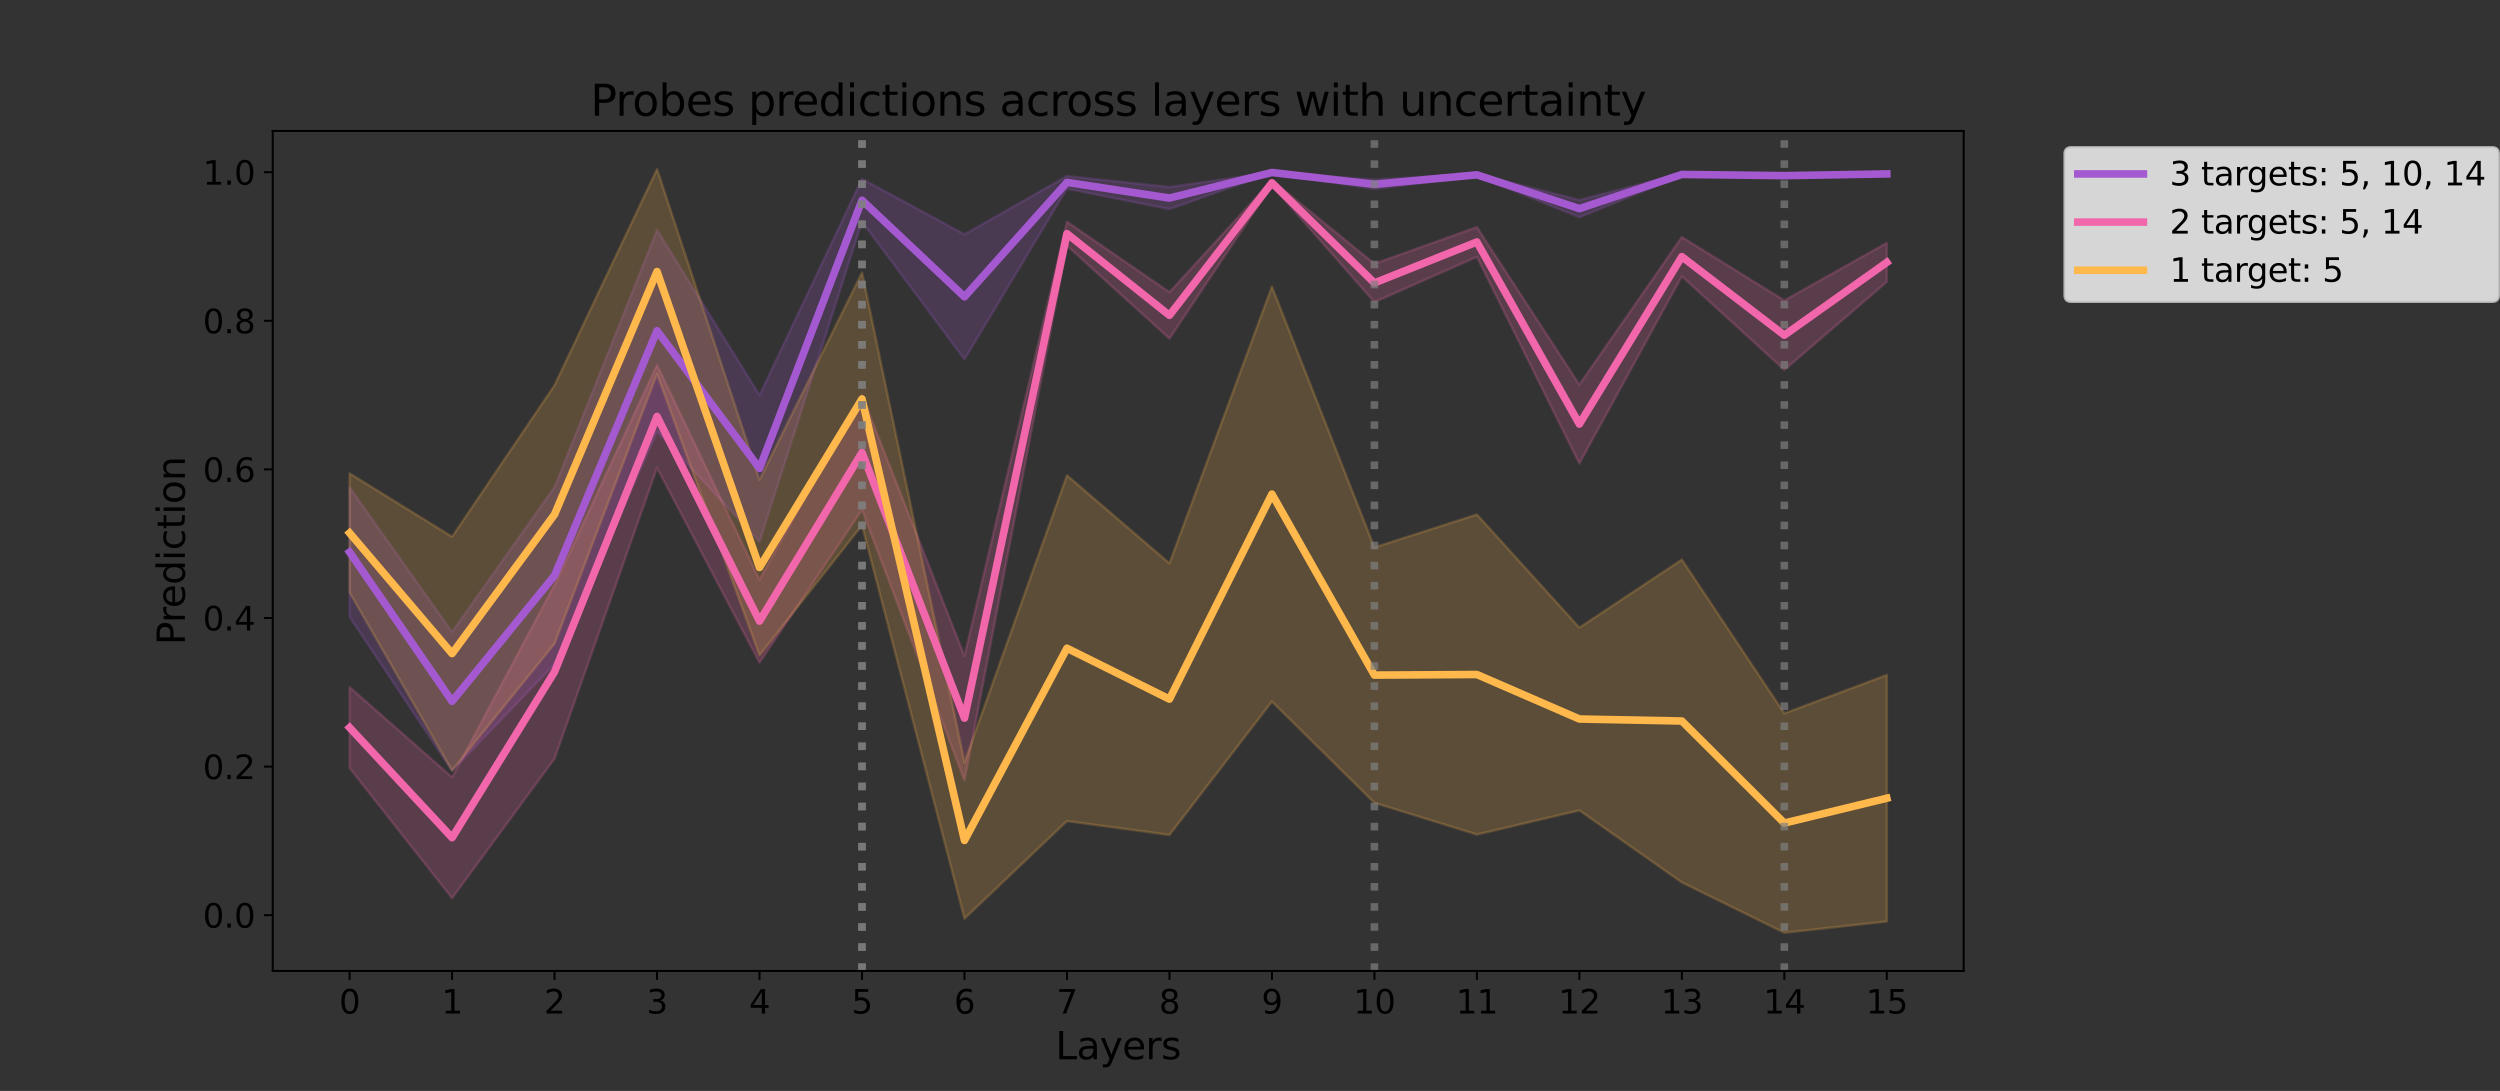 <?xml version="1.0" encoding="UTF-8" standalone="no"?>
<svg
   width="989.977pt"
   height="432pt"
   viewBox="0 0 989.977 432"
   version="1.1"
   id="svg187"
   xmlns:xlink="http://www.w3.org/1999/xlink"
   xmlns="http://www.w3.org/2000/svg"
   xmlns:svg="http://www.w3.org/2000/svg"
   xmlns:rdf="http://www.w3.org/1999/02/22-rdf-syntax-ns#"
   xmlns:cc="http://creativecommons.org/ns#"
   xmlns:dc="http://purl.org/dc/elements/1.1/">
  <rect x="0" y="0" width="989.977" height="432" fill="#333333" stroke="none"/>
  <defs
     id="defs1">
    <style
       type="text/css"
       id="style1">*{stroke-linejoin: round; stroke-linecap: butt}</style>
  </defs>
  <g
     id="figure_1">
    <g
       id="patch_1">
      <path
         d="M 0,432 H 864 V 0 H 0 Z"
         style="opacity:0;fill:none"
         id="path1" />
    </g>
    <g
       id="axes_1">
      <g
         id="patch_2">
        <path
           d="M 108,384.48 H 777.6 V 51.84 H 108 Z"
           style="fill:none"
           id="path2" />
      </g>
      <g
         id="FillBetweenPolyCollection_1">
        <defs
           id="defs2">
          <path
             id="m3de5e95d82"
             d="m 138.436,-238.985 v 51.293 l 40.582,60.924 40.582,-42.275 40.582,-92.104 40.582,43.674 40.582,-126.737 40.582,54.509 40.582,-67.542 40.582,8.05 40.582,-14.406 40.582,6.449 40.582,-5.197 40.582,16.381 40.582,-16.51 40.582,0.821 40.582,-0.949 v -1.048 0 l -40.582,0.413 -40.582,-0.129 -40.582,10.577 -40.582,-10.401 -40.582,2.317 -40.582,-2.91 -40.582,5.85 -40.582,-4.361 -40.582,23.097 -40.582,-21.992 -40.582,85.652 -40.582,-65.382 -40.582,101.771 -40.582,57.363 z"
             style="stroke:#a459d1;stroke-opacity:0.2" />
        </defs>
        <g
           clip-path="url(#pf3ed21a66c)"
           id="g2">
          <use
             xlink:href="#m3de5e95d82"
             x="0"
             y="432"
             style="fill:#a459d1;fill-opacity:0.2;stroke:#a459d1;stroke-opacity:0.2"
             id="use2" />
        </g>
      </g>
      <g
         id="FillBetweenPolyCollection_2">
        <defs
           id="defs3">
          <path
             id="m395c057802"
             d="m 138.436,-159.904 v 32.038 l 40.582,51.517 40.582,-55.238 40.582,-115.143 40.582,77.133 40.582,-60.553 40.582,107.16 40.582,-211.761 40.582,36.818 40.582,-60.648 40.582,46.215 40.582,-17.927 40.582,81.828 40.582,-74.135 40.582,37.08 40.582,-34.864 v -15.437 0 l -40.582,22.81 -40.582,-25.106 -40.582,58.439 -40.582,-62.389 -40.582,14.518 -40.582,-33.085 -40.582,44.33 -40.582,-27.877 -40.582,171.947 -40.582,-103.226 -40.582,72.988 -40.582,-84.968 -40.582,87.079 -40.582,76.149 z"
             style="stroke:#f266ab;stroke-opacity:0.2" />
        </defs>
        <g
           clip-path="url(#pf3ed21a66c)"
           id="g3">
          <use
             xlink:href="#m395c057802"
             x="0"
             y="432"
             style="fill:#f266ab;fill-opacity:0.2;stroke:#f266ab;stroke-opacity:0.2"
             id="use3" />
        </g>
      </g>
      <g
         id="FillBetweenPolyCollection_3">
        <defs
           id="defs4">
          <path
             id="m11551aae96"
             d="m 138.436,-244.527 v 47.175 l 40.582,70.462 40.582,-50.226 40.582,-106.796 40.582,111.406 40.582,-51.498 40.582,155.754 40.582,-38.607 40.582,5.489 40.582,-52.826 40.582,40.099 40.582,12.567 40.582,-9.565 L 666,-82.57 706.582,-62.64 l 40.582,-4.482 v -97.582 0 L 706.582,-149.504 666,-210.399 l -40.582,26.941 -40.582,-44.818 -40.582,13.049 -40.582,-103.26 -40.582,109.554 -40.582,-34.822 -40.582,113.606 -40.582,-193.907 -40.582,82.011 -40.582,-122.996 -40.582,85.578 -40.582,60.003 z"
             style="stroke:#ffb84c;stroke-opacity:0.2" />
        </defs>
        <g
           clip-path="url(#pf3ed21a66c)"
           id="g4">
          <use
             xlink:href="#m11551aae96"
             x="0"
             y="432"
             style="fill:#ffb84c;fill-opacity:0.2;stroke:#ffb84c;stroke-opacity:0.2"
             id="use4" />
        </g>
      </g>
      <g
         id="matplotlib.axis_1">
        <g
           id="xtick_1">
          <g
             id="line2d_1">
            <defs
               id="defs5">
              <path
                 id="m2b6eefa855"
                 d="M 0,0 V 3.5"
                 style="stroke:#000000;stroke-width:0.8" />
            </defs>
            <g
               id="g5">
              <use
                 xlink:href="#m2b6eefa855"
                 x="138.436"
                 y="384.48"
                 style="stroke:#000000;stroke-width:0.8"
                 id="use5" />
            </g>
          </g>
          <g
             id="text_1">
            <!-- 0 -->
            <g
               transform="matrix(0.13,0,0,-0.13,134.301,401.358)"
               id="g6">
              <defs
                 id="defs6">
                <path
                   id="DejaVuSans-30"
                   d="m 2034,4250 q -487,0 -733,-480 -245,-479 -245,-1442 0,-959 245,-1439 246,-480 733,-480 491,0 736,480 246,480 246,1439 0,963 -246,1442 -245,480 -736,480 z m 0,500 q 785,0 1199,-621 414,-620 414,-1801 0,-1178 -414,-1799 -414,-620 -1199,-620 -784,0 -1198,620 -414,621 -414,1799 0,1181 414,1801 414,621 1198,621 z"
                   transform="scale(0.016)" />
              </defs>
              <use
                 xlink:href="#DejaVuSans-30"
                 id="use6" />
            </g>
          </g>
        </g>
        <g
           id="xtick_2">
          <g
             id="line2d_2">
            <g
               id="g7">
              <use
                 xlink:href="#m2b6eefa855"
                 x="179.018"
                 y="384.48"
                 style="stroke:#000000;stroke-width:0.8"
                 id="use7" />
            </g>
          </g>
          <g
             id="text_2">
            <!-- 1 -->
            <g
               transform="matrix(0.13,0,0,-0.13,174.883,401.358)"
               id="g8">
              <defs
                 id="defs7">
                <path
                   id="DejaVuSans-31"
                   d="M 794,531 H 1825 V 4091 L 703,3866 v 575 l 1116,225 h 631 V 531 H 3481 V 0 H 794 Z"
                   transform="scale(0.016)" />
              </defs>
              <use
                 xlink:href="#DejaVuSans-31"
                 id="use8" />
            </g>
          </g>
        </g>
        <g
           id="xtick_3">
          <g
             id="line2d_3">
            <g
               id="g9">
              <use
                 xlink:href="#m2b6eefa855"
                 x="219.6"
                 y="384.48"
                 style="stroke:#000000;stroke-width:0.8"
                 id="use9" />
            </g>
          </g>
          <g
             id="text_3">
            <!-- 2 -->
            <g
               transform="matrix(0.13,0,0,-0.13,215.464,401.358)"
               id="g10">
              <defs
                 id="defs9">
                <path
                   id="DejaVuSans-32"
                   d="M 1228,531 H 3431 V 0 H 469 v 531 q 359,372 979,998 621,627 780,809 303,340 423,576 121,236 121,464 0,372 -261,606 -261,235 -680,235 -297,0 -627,-103 -329,-103 -704,-313 v 638 q 381,153 712,231 332,78 607,78 725,0 1156,-363 431,-362 431,-968 0,-288 -108,-546 -107,-257 -392,-607 -78,-91 -497,-524 Q 1991,1309 1228,531 Z"
                   transform="scale(0.016)" />
              </defs>
              <use
                 xlink:href="#DejaVuSans-32"
                 id="use10" />
            </g>
          </g>
        </g>
        <g
           id="xtick_4">
          <g
             id="line2d_4">
            <g
               id="g11">
              <use
                 xlink:href="#m2b6eefa855"
                 x="260.182"
                 y="384.48"
                 style="stroke:#000000;stroke-width:0.8"
                 id="use11" />
            </g>
          </g>
          <g
             id="text_4">
            <!-- 3 -->
            <g
               transform="matrix(0.13,0,0,-0.13,256.046,401.358)"
               id="g12">
              <defs
                 id="defs11">
                <path
                   id="DejaVuSans-33"
                   d="m 2597,2516 q 453,-97 707,-404 255,-306 255,-756 0,-690 -475,-1069 -475,-378 -1350,-378 -293,0 -604,58 -311,58 -642,174 v 609 q 262,-153 574,-231 313,-78 654,-78 593,0 904,234 311,234 311,681 0,413 -289,645 -289,233 -804,233 h -544 v 519 h 569 q 465,0 712,186 247,186 247,536 0,359 -255,551 -254,193 -729,193 -260,0 -557,-57 -297,-56 -653,-174 v 562 q 360,100 674,150 314,50 592,50 719,0 1137,-327 419,-326 419,-882 0,-388 -222,-655 -222,-267 -631,-370 z"
                   transform="scale(0.016)" />
              </defs>
              <use
                 xlink:href="#DejaVuSans-33"
                 id="use12" />
            </g>
          </g>
        </g>
        <g
           id="xtick_5">
          <g
             id="line2d_5">
            <g
               id="g13">
              <use
                 xlink:href="#m2b6eefa855"
                 x="300.764"
                 y="384.48"
                 style="stroke:#000000;stroke-width:0.8"
                 id="use13" />
            </g>
          </g>
          <g
             id="text_5">
            <!-- 4 -->
            <g
               transform="matrix(0.13,0,0,-0.13,296.628,401.358)"
               id="g14">
              <defs
                 id="defs13">
                <path
                   id="DejaVuSans-34"
                   d="M 2419,4116 825,1625 h 1594 z m -166,550 h 794 V 1625 h 666 V 1100 H 3047 V 0 H 2419 V 1100 H 313 v 609 z"
                   transform="scale(0.016)" />
              </defs>
              <use
                 xlink:href="#DejaVuSans-34"
                 id="use14" />
            </g>
          </g>
        </g>
        <g
           id="xtick_6">
          <g
             id="line2d_6">
            <g
               id="g15">
              <use
                 xlink:href="#m2b6eefa855"
                 x="341.345"
                 y="384.48"
                 style="stroke:#000000;stroke-width:0.8"
                 id="use15" />
            </g>
          </g>
          <g
             id="text_6">
            <!-- 5 -->
            <g
               transform="matrix(0.13,0,0,-0.13,337.21,401.358)"
               id="g16">
              <defs
                 id="defs15">
                <path
                   id="DejaVuSans-35"
                   d="M 691,4666 H 3169 V 4134 H 1269 V 2991 q 137,47 274,70 138,23 276,23 781,0 1237,-428 457,-428 457,-1159 Q 3513,744 3044,326 2575,-91 1722,-91 1428,-91 1123,-41 819,9 494,109 v 635 q 281,-153 581,-228 300,-75 634,-75 541,0 856,284 316,284 316,772 0,487 -316,771 -315,285 -856,285 -253,0 -505,-56 -251,-56 -513,-175 z"
                   transform="scale(0.016)" />
              </defs>
              <use
                 xlink:href="#DejaVuSans-35"
                 id="use16" />
            </g>
          </g>
        </g>
        <g
           id="xtick_7">
          <g
             id="line2d_7">
            <g
               id="g17">
              <use
                 xlink:href="#m2b6eefa855"
                 x="381.927"
                 y="384.48"
                 style="stroke:#000000;stroke-width:0.8"
                 id="use17" />
            </g>
          </g>
          <g
             id="text_7">
            <!-- 6 -->
            <g
               transform="matrix(0.13,0,0,-0.13,377.792,401.358)"
               id="g18">
              <defs
                 id="defs17">
                <path
                   id="DejaVuSans-36"
                   d="m 2113,2584 q -425,0 -674,-291 -248,-290 -248,-796 0,-503 248,-796 249,-292 674,-292 425,0 673,292 248,293 248,796 0,506 -248,796 -248,291 -673,291 z m 1253,1979 v -575 q -238,112 -480,171 -242,60 -480,60 -625,0 -955,-422 -329,-422 -376,-1275 184,272 462,417 279,145 613,145 703,0 1111,-427 408,-426 408,-1160 0,-719 -425,-1154 -425,-434 -1131,-434 -810,0 -1238,620 -428,621 -428,1799 0,1106 525,1764 525,658 1409,658 238,0 480,-47 242,-47 505,-140 z"
                   transform="scale(0.016)" />
              </defs>
              <use
                 xlink:href="#DejaVuSans-36"
                 id="use18" />
            </g>
          </g>
        </g>
        <g
           id="xtick_8">
          <g
             id="line2d_8">
            <g
               id="g19">
              <use
                 xlink:href="#m2b6eefa855"
                 x="422.509"
                 y="384.48"
                 style="stroke:#000000;stroke-width:0.8"
                 id="use19" />
            </g>
          </g>
          <g
             id="text_8">
            <!-- 7 -->
            <g
               transform="matrix(0.13,0,0,-0.13,418.373,401.358)"
               id="g20">
              <defs
                 id="defs19">
                <path
                   id="DejaVuSans-37"
                   d="M 525,4666 H 3525 V 4397 L 1831,0 H 1172 L 2766,4134 H 525 Z"
                   transform="scale(0.016)" />
              </defs>
              <use
                 xlink:href="#DejaVuSans-37"
                 id="use20" />
            </g>
          </g>
        </g>
        <g
           id="xtick_9">
          <g
             id="line2d_9">
            <g
               id="g21">
              <use
                 xlink:href="#m2b6eefa855"
                 x="463.091"
                 y="384.48"
                 style="stroke:#000000;stroke-width:0.8"
                 id="use21" />
            </g>
          </g>
          <g
             id="text_9">
            <!-- 8 -->
            <g
               transform="matrix(0.13,0,0,-0.13,458.955,401.358)"
               id="g22">
              <defs
                 id="defs21">
                <path
                   id="DejaVuSans-38"
                   d="m 2034,2216 q -450,0 -708,-241 -257,-241 -257,-662 0,-422 257,-663 258,-241 708,-241 450,0 709,242 260,243 260,662 0,421 -258,662 -257,241 -711,241 z m -631,268 q -406,100 -633,378 -226,279 -226,679 0,559 398,884 399,325 1092,325 697,0 1094,-325 397,-325 397,-884 0,-400 -227,-679 -226,-278 -629,-378 456,-106 710,-416 255,-309 255,-755 Q 3634,634 3220,271 2806,-91 2034,-91 1263,-91 848,271 434,634 434,1313 q 0,446 256,755 257,310 713,416 z m -231,997 q 0,-362 226,-565 227,-203 636,-203 407,0 636,203 230,203 230,565 0,363 -230,566 -229,203 -636,203 -409,0 -636,-203 -226,-203 -226,-566 z"
                   transform="scale(0.016)" />
              </defs>
              <use
                 xlink:href="#DejaVuSans-38"
                 id="use22" />
            </g>
          </g>
        </g>
        <g
           id="xtick_10">
          <g
             id="line2d_10">
            <g
               id="g23">
              <use
                 xlink:href="#m2b6eefa855"
                 x="503.673"
                 y="384.48"
                 style="stroke:#000000;stroke-width:0.8"
                 id="use23" />
            </g>
          </g>
          <g
             id="text_10">
            <!-- 9 -->
            <g
               transform="matrix(0.13,0,0,-0.13,499.537,401.358)"
               id="g24">
              <defs
                 id="defs23">
                <path
                   id="DejaVuSans-39"
                   d="m 703,97 v 575 q 238,-113 481,-172 244,-59 479,-59 625,0 954,420 330,420 377,1277 -181,-269 -460,-413 -278,-144 -615,-144 -700,0 -1108,423 -408,424 -408,1159 0,718 425,1152 425,435 1131,435 810,0 1236,-621 427,-620 427,-1801 Q 3622,1225 3098,567 2575,-91 1691,-91 1453,-91 1209,-44 966,3 703,97 Z m 1256,1978 q 425,0 673,290 249,291 249,798 0,503 -249,795 -248,292 -673,292 -425,0 -673,-292 -248,-292 -248,-795 0,-507 248,-798 248,-290 673,-290 z"
                   transform="scale(0.016)" />
              </defs>
              <use
                 xlink:href="#DejaVuSans-39"
                 id="use24" />
            </g>
          </g>
        </g>
        <g
           id="xtick_11">
          <g
             id="line2d_11">
            <g
               id="g25">
              <use
                 xlink:href="#m2b6eefa855"
                 x="544.255"
                 y="384.48"
                 style="stroke:#000000;stroke-width:0.8"
                 id="use25" />
            </g>
          </g>
          <g
             id="text_11">
            <!-- 10 -->
            <g
               transform="matrix(0.13,0,0,-0.13,535.983,401.358)"
               id="g27">
              <use
                 xlink:href="#DejaVuSans-31"
                 id="use26" />
              <use
                 xlink:href="#DejaVuSans-30"
                 transform="translate(63.623)"
                 id="use27" />
            </g>
          </g>
        </g>
        <g
           id="xtick_12">
          <g
             id="line2d_12">
            <g
               id="g28">
              <use
                 xlink:href="#m2b6eefa855"
                 x="584.836"
                 y="384.48"
                 style="stroke:#000000;stroke-width:0.8"
                 id="use28" />
            </g>
          </g>
          <g
             id="text_12">
            <!-- 11 -->
            <g
               transform="matrix(0.13,0,0,-0.13,576.565,401.358)"
               id="g30">
              <use
                 xlink:href="#DejaVuSans-31"
                 id="use29" />
              <use
                 xlink:href="#DejaVuSans-31"
                 transform="translate(63.623)"
                 id="use30" />
            </g>
          </g>
        </g>
        <g
           id="xtick_13">
          <g
             id="line2d_13">
            <g
               id="g31">
              <use
                 xlink:href="#m2b6eefa855"
                 x="625.418"
                 y="384.48"
                 style="stroke:#000000;stroke-width:0.8"
                 id="use31" />
            </g>
          </g>
          <g
             id="text_13">
            <!-- 12 -->
            <g
               transform="matrix(0.13,0,0,-0.13,617.147,401.358)"
               id="g33">
              <use
                 xlink:href="#DejaVuSans-31"
                 id="use32" />
              <use
                 xlink:href="#DejaVuSans-32"
                 transform="translate(63.623)"
                 id="use33" />
            </g>
          </g>
        </g>
        <g
           id="xtick_14">
          <g
             id="line2d_14">
            <g
               id="g34">
              <use
                 xlink:href="#m2b6eefa855"
                 x="666"
                 y="384.48"
                 style="stroke:#000000;stroke-width:0.8"
                 id="use34" />
            </g>
          </g>
          <g
             id="text_14">
            <!-- 13 -->
            <g
               transform="matrix(0.13,0,0,-0.13,657.729,401.358)"
               id="g36">
              <use
                 xlink:href="#DejaVuSans-31"
                 id="use35" />
              <use
                 xlink:href="#DejaVuSans-33"
                 transform="translate(63.623)"
                 id="use36" />
            </g>
          </g>
        </g>
        <g
           id="xtick_15">
          <g
             id="line2d_15">
            <g
               id="g37">
              <use
                 xlink:href="#m2b6eefa855"
                 x="706.582"
                 y="384.48"
                 style="stroke:#000000;stroke-width:0.8"
                 id="use37" />
            </g>
          </g>
          <g
             id="text_15">
            <!-- 14 -->
            <g
               transform="matrix(0.13,0,0,-0.13,698.311,401.358)"
               id="g39">
              <use
                 xlink:href="#DejaVuSans-31"
                 id="use38" />
              <use
                 xlink:href="#DejaVuSans-34"
                 transform="translate(63.623)"
                 id="use39" />
            </g>
          </g>
        </g>
        <g
           id="xtick_16">
          <g
             id="line2d_16">
            <g
               id="g40">
              <use
                 xlink:href="#m2b6eefa855"
                 x="747.164"
                 y="384.48"
                 style="stroke:#000000;stroke-width:0.8"
                 id="use40" />
            </g>
          </g>
          <g
             id="text_16">
            <!-- 15 -->
            <g
               transform="matrix(0.13,0,0,-0.13,738.892,401.358)"
               id="g42">
              <use
                 xlink:href="#DejaVuSans-31"
                 id="use41" />
              <use
                 xlink:href="#DejaVuSans-35"
                 transform="translate(63.623)"
                 id="use42" />
            </g>
          </g>
        </g>
        <g
           id="text_17">
          <!-- Layers -->
          <g
             transform="matrix(0.15,0,0,-0.15,417.981,419.459)"
             id="g48">
            <defs
               id="defs42">
              <path
                 id="DejaVuSans-4c"
                 d="m 628,4666 h 631 V 531 H 3531 V 0 H 628 Z"
                 transform="scale(0.016)" />
              <path
                 id="DejaVuSans-61"
                 d="m 2194,1759 q -697,0 -966,-159 -269,-159 -269,-544 0,-306 202,-486 202,-179 548,-179 479,0 768,339 289,339 289,901 v 128 z m 1147,238 V 0 H 2766 V 531 Q 2569,213 2275,61 1981,-91 1556,-91 q -537,0 -855,302 -317,302 -317,808 0,590 395,890 396,300 1180,300 h 807 v 57 q 0,397 -261,614 -261,217 -733,217 -300,0 -585,-72 -284,-72 -546,-216 v 532 q 315,122 612,182 297,61 578,61 760,0 1135,-394 375,-393 375,-1193 z"
                 transform="scale(0.016)" />
              <path
                 id="DejaVuSans-79"
                 d="m 2059,-325 q -243,-625 -475,-815 -231,-191 -618,-191 H 506 v 481 h 338 q 237,0 368,113 132,112 291,531 L 1606,56 191,3500 H 800 L 1894,763 2988,3500 h 609 z"
                 transform="scale(0.016)" />
              <path
                 id="DejaVuSans-65"
                 d="M 3597,1894 V 1613 H 953 q 38,-594 358,-905 320,-311 892,-311 331,0 642,81 311,81 618,244 V 178 Q 3153,47 2828,-22 2503,-91 2169,-91 1331,-91 842,396 353,884 353,1716 q 0,859 464,1363 464,505 1252,505 706,0 1117,-455 411,-454 411,-1235 z m -575,169 q -6,471 -264,752 -258,282 -683,282 -481,0 -770,-272 -289,-272 -333,-766 z"
                 transform="scale(0.016)" />
              <path
                 id="DejaVuSans-72"
                 d="m 2631,2963 q -97,56 -211,82 -114,27 -251,27 -488,0 -749,-317 -261,-317 -261,-911 V 0 H 581 v 3500 h 578 v -544 q 182,319 472,473 291,155 707,155 59,0 131,-8 72,-7 159,-23 z"
                 transform="scale(0.016)" />
              <path
                 id="DejaVuSans-73"
                 d="m 2834,3397 v -544 q -243,125 -506,187 -262,63 -544,63 -428,0 -642,-131 -214,-131 -214,-394 0,-200 153,-314 153,-114 616,-217 l 197,-44 q 612,-131 870,-370 258,-239 258,-667 0,-488 -386,-773 Q 2250,-91 1575,-91 1294,-91 989,-36 684,19 347,128 v 594 q 319,-166 628,-249 309,-82 613,-82 406,0 624,139 219,139 219,392 0,234 -158,359 -157,125 -692,241 l -200,47 q -534,112 -772,345 -237,233 -237,639 0,494 350,762 350,269 994,269 318,0 599,-47 282,-46 519,-140 z"
                 transform="scale(0.016)" />
            </defs>
            <use
               xlink:href="#DejaVuSans-4c"
               id="use43" />
            <use
               xlink:href="#DejaVuSans-61"
               transform="translate(55.713)"
               id="use44" />
            <use
               xlink:href="#DejaVuSans-79"
               transform="translate(116.992)"
               id="use45" />
            <use
               xlink:href="#DejaVuSans-65"
               transform="translate(176.172)"
               id="use46" />
            <use
               xlink:href="#DejaVuSans-72"
               transform="translate(237.695)"
               id="use47" />
            <use
               xlink:href="#DejaVuSans-73"
               transform="translate(278.809)"
               id="use48" />
          </g>
        </g>
      </g>
      <g
         id="matplotlib.axis_2">
        <g
           id="ytick_1">
          <g
             id="line2d_17">
            <defs
               id="defs48">
              <path
                 id="m076eb63d6d"
                 d="M 0,0 H -3.5"
                 style="stroke:#000000;stroke-width:0.8" />
            </defs>
            <g
               id="g49">
              <use
                 xlink:href="#m076eb63d6d"
                 x="108"
                 y="362.401"
                 style="stroke:#000000;stroke-width:0.8"
                 id="use49" />
            </g>
          </g>
          <g
             id="text_18">
            <!-- 0.0 -->
            <g
               transform="matrix(0.13,0,0,-0.13,80.326,367.34)"
               id="g52">
              <defs
                 id="defs49">
                <path
                   id="DejaVuSans-2e"
                   d="m 684,794 h 660 V 0 H 684 Z"
                   transform="scale(0.016)" />
              </defs>
              <use
                 xlink:href="#DejaVuSans-30"
                 id="use50" />
              <use
                 xlink:href="#DejaVuSans-2e"
                 transform="translate(63.623)"
                 id="use51" />
              <use
                 xlink:href="#DejaVuSans-30"
                 transform="translate(95.41)"
                 id="use52" />
            </g>
          </g>
        </g>
        <g
           id="ytick_2">
          <g
             id="line2d_18">
            <g
               id="g53">
              <use
                 xlink:href="#m076eb63d6d"
                 x="108"
                 y="303.56"
                 style="stroke:#000000;stroke-width:0.8"
                 id="use53" />
            </g>
          </g>
          <g
             id="text_19">
            <!-- 0.2 -->
            <g
               transform="matrix(0.13,0,0,-0.13,80.326,308.499)"
               id="g56">
              <use
                 xlink:href="#DejaVuSans-30"
                 id="use54" />
              <use
                 xlink:href="#DejaVuSans-2e"
                 transform="translate(63.623)"
                 id="use55" />
              <use
                 xlink:href="#DejaVuSans-32"
                 transform="translate(95.41)"
                 id="use56" />
            </g>
          </g>
        </g>
        <g
           id="ytick_3">
          <g
             id="line2d_19">
            <g
               id="g57">
              <use
                 xlink:href="#m076eb63d6d"
                 x="108"
                 y="244.719"
                 style="stroke:#000000;stroke-width:0.8"
                 id="use57" />
            </g>
          </g>
          <g
             id="text_20">
            <!-- 0.4 -->
            <g
               transform="matrix(0.13,0,0,-0.13,80.326,249.658)"
               id="g60">
              <use
                 xlink:href="#DejaVuSans-30"
                 id="use58" />
              <use
                 xlink:href="#DejaVuSans-2e"
                 transform="translate(63.623)"
                 id="use59" />
              <use
                 xlink:href="#DejaVuSans-34"
                 transform="translate(95.41)"
                 id="use60" />
            </g>
          </g>
        </g>
        <g
           id="ytick_4">
          <g
             id="line2d_20">
            <g
               id="g61">
              <use
                 xlink:href="#m076eb63d6d"
                 x="108"
                 y="185.878"
                 style="stroke:#000000;stroke-width:0.8"
                 id="use61" />
            </g>
          </g>
          <g
             id="text_21">
            <!-- 0.6 -->
            <g
               transform="matrix(0.13,0,0,-0.13,80.326,190.817)"
               id="g64">
              <use
                 xlink:href="#DejaVuSans-30"
                 id="use62" />
              <use
                 xlink:href="#DejaVuSans-2e"
                 transform="translate(63.623)"
                 id="use63" />
              <use
                 xlink:href="#DejaVuSans-36"
                 transform="translate(95.41)"
                 id="use64" />
            </g>
          </g>
        </g>
        <g
           id="ytick_5">
          <g
             id="line2d_21">
            <g
               id="g65">
              <use
                 xlink:href="#m076eb63d6d"
                 x="108"
                 y="127.037"
                 style="stroke:#000000;stroke-width:0.8"
                 id="use65" />
            </g>
          </g>
          <g
             id="text_22">
            <!-- 0.8 -->
            <g
               transform="matrix(0.13,0,0,-0.13,80.326,131.976)"
               id="g68">
              <use
                 xlink:href="#DejaVuSans-30"
                 id="use66" />
              <use
                 xlink:href="#DejaVuSans-2e"
                 transform="translate(63.623)"
                 id="use67" />
              <use
                 xlink:href="#DejaVuSans-38"
                 transform="translate(95.41)"
                 id="use68" />
            </g>
          </g>
        </g>
        <g
           id="ytick_6">
          <g
             id="line2d_22">
            <g
               id="g69">
              <use
                 xlink:href="#m076eb63d6d"
                 x="108"
                 y="68.196"
                 style="stroke:#000000;stroke-width:0.8"
                 id="use69" />
            </g>
          </g>
          <g
             id="text_23">
            <!-- 1.0 -->
            <g
               transform="matrix(0.13,0,0,-0.13,80.326,73.135)"
               id="g72">
              <use
                 xlink:href="#DejaVuSans-31"
                 id="use70" />
              <use
                 xlink:href="#DejaVuSans-2e"
                 transform="translate(63.623)"
                 id="use71" />
              <use
                 xlink:href="#DejaVuSans-30"
                 transform="translate(95.41)"
                 id="use72" />
            </g>
          </g>
        </g>
        <g
           id="text_24">
          <!-- Prediction -->
          <g
             transform="matrix(0,-0.15,-0.15,0,73.206,255.415)"
             id="g82">
            <defs
               id="defs72">
              <path
                 id="DejaVuSans-50"
                 d="M 1259,4147 V 2394 h 794 q 441,0 681,228 241,228 241,650 0,419 -241,647 -240,228 -681,228 z m -631,519 h 1425 q 785,0 1186,-355 402,-355 402,-1039 0,-691 -402,-1044 -401,-353 -1186,-353 H 1259 V 0 H 628 Z"
                 transform="scale(0.016)" />
              <path
                 id="DejaVuSans-64"
                 d="m 2906,2969 v 1894 h 575 V 0 H 2906 V 525 Q 2725,213 2448,61 2172,-91 1784,-91 1150,-91 751,415 353,922 353,1747 q 0,825 398,1331 399,506 1033,506 388,0 664,-152 277,-151 458,-463 z M 947,1747 q 0,-634 261,-995 261,-361 717,-361 456,0 718,361 263,361 263,995 0,634 -263,995 -262,361 -718,361 -456,0 -717,-361 -261,-361 -261,-995 z"
                 transform="scale(0.016)" />
              <path
                 id="DejaVuSans-69"
                 d="m 603,3500 h 575 V 0 H 603 Z m 0,1363 h 575 V 4134 H 603 Z"
                 transform="scale(0.016)" />
              <path
                 id="DejaVuSans-63"
                 d="m 3122,3366 v -538 q -244,135 -489,202 -245,67 -495,67 -560,0 -870,-355 -309,-354 -309,-995 0,-641 309,-996 310,-354 870,-354 250,0 495,67 245,67 489,202 V 134 Q 2881,22 2623,-34 2366,-91 2075,-91 1284,-91 818,406 353,903 353,1747 q 0,856 470,1346 471,491 1290,491 265,0 518,-55 253,-54 491,-163 z"
                 transform="scale(0.016)" />
              <path
                 id="DejaVuSans-74"
                 d="M 1172,4494 V 3500 H 2356 V 3053 H 1172 V 1153 q 0,-428 117,-550 117,-122 477,-122 h 590 V 0 H 1766 Q 1100,0 847,248 594,497 594,1153 V 3053 H 172 v 447 h 422 v 994 z"
                 transform="scale(0.016)" />
              <path
                 id="DejaVuSans-6f"
                 d="m 1959,3097 q -462,0 -731,-361 -269,-361 -269,-989 0,-628 267,-989 268,-361 733,-361 460,0 728,362 269,363 269,988 0,622 -269,986 -268,364 -728,364 z m 0,487 q 750,0 1178,-488 429,-487 429,-1349 Q 3566,888 3137,398 2709,-91 1959,-91 1206,-91 779,398 353,888 353,1747 q 0,862 426,1349 427,488 1180,488 z"
                 transform="scale(0.016)" />
              <path
                 id="DejaVuSans-6e"
                 d="M 3513,2113 V 0 h -575 v 2094 q 0,497 -194,743 -194,247 -581,247 -466,0 -735,-297 -269,-296 -269,-809 V 0 H 581 v 3500 h 578 v -544 q 207,316 486,472 280,156 646,156 603,0 912,-373 310,-373 310,-1098 z"
                 transform="scale(0.016)" />
            </defs>
            <use
               xlink:href="#DejaVuSans-50"
               id="use73" />
            <use
               xlink:href="#DejaVuSans-72"
               transform="translate(58.553)"
               id="use74" />
            <use
               xlink:href="#DejaVuSans-65"
               transform="translate(97.416)"
               id="use75" />
            <use
               xlink:href="#DejaVuSans-64"
               transform="translate(158.939)"
               id="use76" />
            <use
               xlink:href="#DejaVuSans-69"
               transform="translate(222.416)"
               id="use77" />
            <use
               xlink:href="#DejaVuSans-63"
               transform="translate(250.199)"
               id="use78" />
            <use
               xlink:href="#DejaVuSans-74"
               transform="translate(305.18)"
               id="use79" />
            <use
               xlink:href="#DejaVuSans-69"
               transform="translate(344.389)"
               id="use80" />
            <use
               xlink:href="#DejaVuSans-6f"
               transform="translate(372.172)"
               id="use81" />
            <use
               xlink:href="#DejaVuSans-6e"
               transform="translate(433.354)"
               id="use82" />
          </g>
        </g>
      </g>
      <g
         id="line2d_23">
        <path
           d="M 138.436,218.662 179.018,277.721 219.6,227.902 l 40.582,-96.938 40.582,54.528 40.582,-106.195 40.582,38.25 40.582,-45.32 40.582,6.206 40.582,-10.128 40.582,4.68 40.582,-3.757 40.582,13.391 40.582,-13.544 40.582,0.475 40.582,-0.681"
           clip-path="url(#pf3ed21a66c)"
           style="fill:none;stroke:#a459d1;stroke-width:3;stroke-linecap:square"
           id="path82" />
      </g>
      <g
         id="line2d_24">
        <path
           d="m 138.436,288.115 40.582,43.604 40.582,-65.694 40.582,-101.111 40.582,81.051 40.582,-66.771 40.582,105.193 40.582,-191.854 40.582,32.348 40.582,-52.489 40.582,39.65 40.582,-16.223 40.582,72.109 40.582,-66.287 40.582,31.093 40.582,-28.837"
           clip-path="url(#pf3ed21a66c)"
           style="fill:none;stroke:#f266ab;stroke-width:3;stroke-linecap:square"
           id="path83" />
      </g>
      <g
         id="line2d_25">
        <path
           d="m 138.436,211.06 40.582,47.765 40.582,-55.114 40.582,-96.187 40.582,117.201 40.582,-66.755 40.582,174.831 40.582,-76.106 40.582,20.155 40.582,-81.19 40.582,71.679 40.582,-0.241 40.582,17.626 40.582,0.79 40.582,40.413 40.582,-9.841"
           clip-path="url(#pf3ed21a66c)"
           style="fill:none;stroke:#ffb84c;stroke-width:3;stroke-linecap:square"
           id="path84" />
      </g>
      <g
         id="line2d_26">
        <path
           d="M 341.345,384.48 V 51.84"
           clip-path="url(#pf3ed21a66c)"
           style="fill:none;stroke:#808080;stroke-width:3;stroke-dasharray:3, 4.95;stroke-dashoffset:0;stroke-opacity:0.7"
           id="path85" />
      </g>
      <g
         id="line2d_27">
        <path
           d="M 341.345,384.48 V 51.84"
           clip-path="url(#pf3ed21a66c)"
           style="fill:none;stroke:#808080;stroke-width:3;stroke-dasharray:3, 4.95;stroke-dashoffset:0;stroke-opacity:0.7"
           id="path86" />
      </g>
      <g
         id="line2d_28">
        <path
           d="M 544.255,384.48 V 51.84"
           clip-path="url(#pf3ed21a66c)"
           style="fill:none;stroke:#808080;stroke-width:3;stroke-dasharray:3, 4.95;stroke-dashoffset:0;stroke-opacity:0.7"
           id="path87" />
      </g>
      <g
         id="line2d_29">
        <path
           d="M 706.582,384.48 V 51.84"
           clip-path="url(#pf3ed21a66c)"
           style="fill:none;stroke:#808080;stroke-width:3;stroke-dasharray:3, 4.95;stroke-dashoffset:0;stroke-opacity:0.7"
           id="path88" />
      </g>
      <g
         id="patch_3">
        <path
           d="M 108,384.48 V 51.84"
           style="fill:none;stroke:#000000;stroke-width:0.8;stroke-linecap:square;stroke-linejoin:miter"
           id="path89" />
      </g>
      <g
         id="patch_4">
        <path
           d="M 777.6,384.48 V 51.84"
           style="fill:none;stroke:#000000;stroke-width:0.8;stroke-linecap:square;stroke-linejoin:miter"
           id="path90" />
      </g>
      <g
         id="patch_5">
        <path
           d="M 108,384.48 H 777.6"
           style="fill:none;stroke:#000000;stroke-width:0.8;stroke-linecap:square;stroke-linejoin:miter"
           id="path91" />
      </g>
      <g
         id="patch_6">
        <path
           d="M 108,51.84 H 777.6"
           style="fill:none;stroke:#000000;stroke-width:0.8;stroke-linecap:square;stroke-linejoin:miter"
           id="path92" />
      </g>
      <g
         id="text_25">
        <!-- Probes predictions across layers with uncertainty -->
        <g
           transform="matrix(0.17,0,0,-0.17,233.835,45.84)"
           id="g140">
          <defs
             id="defs92">
            <path
               id="DejaVuSans-62"
               d="m 3116,1747 q 0,634 -261,995 -261,361 -717,361 -457,0 -718,-361 -261,-361 -261,-995 0,-634 261,-995 261,-361 718,-361 456,0 717,361 261,361 261,995 z M 1159,2969 q 182,312 458,463 277,152 661,152 638,0 1036,-506 399,-506 399,-1331 Q 3713,922 3314,415 2916,-91 2278,-91 1894,-91 1617,61 1341,213 1159,525 V 0 H 581 v 4863 h 578 z"
               transform="scale(0.016)" />
            <path
               id="DejaVuSans-20"
               transform="scale(0.016)"
               d="" />
            <path
               id="DejaVuSans-70"
               d="M 1159,525 V -1331 H 581 v 4831 h 578 v -531 q 182,312 458,463 277,152 661,152 638,0 1036,-506 399,-506 399,-1331 0,-825 -399,-1332 -398,-506 -1036,-506 -384,0 -661,152 -276,152 -458,464 z m 1957,1222 q 0,634 -261,995 -261,361 -717,361 -457,0 -718,-361 -261,-361 -261,-995 0,-634 261,-995 261,-361 718,-361 456,0 717,361 261,361 261,995 z"
               transform="scale(0.016)" />
            <path
               id="DejaVuSans-6c"
               d="m 603,4863 h 575 V 0 H 603 Z"
               transform="scale(0.016)" />
            <path
               id="DejaVuSans-77"
               d="m 269,3500 h 575 l 719,-2731 715,2731 h 678 l 719,-2731 716,2731 h 575 L 4050,0 H 3372 L 2619,2869 1863,0 h -679 z"
               transform="scale(0.016)" />
            <path
               id="DejaVuSans-68"
               d="M 3513,2113 V 0 h -575 v 2094 q 0,497 -194,743 -194,247 -581,247 -466,0 -735,-297 -269,-296 -269,-809 V 0 H 581 v 4863 h 578 V 2956 q 207,316 486,472 280,156 646,156 603,0 912,-373 310,-373 310,-1098 z"
               transform="scale(0.016)" />
            <path
               id="DejaVuSans-75"
               d="m 544,1381 v 2119 h 575 V 1403 q 0,-497 193,-746 194,-248 582,-248 465,0 735,297 271,297 271,810 v 1984 h 575 V 0 H 2900 V 538 Q 2691,219 2414,64 2138,-91 1772,-91 1169,-91 856,284 544,659 544,1381 Z m 1447,2203 z"
               transform="scale(0.016)" />
          </defs>
          <use
             xlink:href="#DejaVuSans-50"
             id="use92" />
          <use
             xlink:href="#DejaVuSans-72"
             transform="translate(58.553)"
             id="use93" />
          <use
             xlink:href="#DejaVuSans-6f"
             transform="translate(97.416)"
             id="use94" />
          <use
             xlink:href="#DejaVuSans-62"
             transform="translate(158.598)"
             id="use95" />
          <use
             xlink:href="#DejaVuSans-65"
             transform="translate(222.074)"
             id="use96" />
          <use
             xlink:href="#DejaVuSans-73"
             transform="translate(283.598)"
             id="use97" />
          <use
             xlink:href="#DejaVuSans-20"
             transform="translate(335.697)"
             id="use98" />
          <use
             xlink:href="#DejaVuSans-70"
             transform="translate(367.484)"
             id="use99" />
          <use
             xlink:href="#DejaVuSans-72"
             transform="translate(430.961)"
             id="use100" />
          <use
             xlink:href="#DejaVuSans-65"
             transform="translate(469.824)"
             id="use101" />
          <use
             xlink:href="#DejaVuSans-64"
             transform="translate(531.348)"
             id="use102" />
          <use
             xlink:href="#DejaVuSans-69"
             transform="translate(594.824)"
             id="use103" />
          <use
             xlink:href="#DejaVuSans-63"
             transform="translate(622.607)"
             id="use104" />
          <use
             xlink:href="#DejaVuSans-74"
             transform="translate(677.588)"
             id="use105" />
          <use
             xlink:href="#DejaVuSans-69"
             transform="translate(716.797)"
             id="use106" />
          <use
             xlink:href="#DejaVuSans-6f"
             transform="translate(744.58)"
             id="use107" />
          <use
             xlink:href="#DejaVuSans-6e"
             transform="translate(805.762)"
             id="use108" />
          <use
             xlink:href="#DejaVuSans-73"
             transform="translate(869.141)"
             id="use109" />
          <use
             xlink:href="#DejaVuSans-20"
             transform="translate(921.24)"
             id="use110" />
          <use
             xlink:href="#DejaVuSans-61"
             transform="translate(953.027)"
             id="use111" />
          <use
             xlink:href="#DejaVuSans-63"
             transform="translate(1014.307)"
             id="use112" />
          <use
             xlink:href="#DejaVuSans-72"
             transform="translate(1069.287)"
             id="use113" />
          <use
             xlink:href="#DejaVuSans-6f"
             transform="translate(1108.15)"
             id="use114" />
          <use
             xlink:href="#DejaVuSans-73"
             transform="translate(1169.332)"
             id="use115" />
          <use
             xlink:href="#DejaVuSans-73"
             transform="translate(1221.432)"
             id="use116" />
          <use
             xlink:href="#DejaVuSans-20"
             transform="translate(1273.531)"
             id="use117" />
          <use
             xlink:href="#DejaVuSans-6c"
             transform="translate(1305.318)"
             id="use118" />
          <use
             xlink:href="#DejaVuSans-61"
             transform="translate(1333.102)"
             id="use119" />
          <use
             xlink:href="#DejaVuSans-79"
             transform="translate(1394.381)"
             id="use120" />
          <use
             xlink:href="#DejaVuSans-65"
             transform="translate(1453.561)"
             id="use121" />
          <use
             xlink:href="#DejaVuSans-72"
             transform="translate(1515.084)"
             id="use122" />
          <use
             xlink:href="#DejaVuSans-73"
             transform="translate(1556.197)"
             id="use123" />
          <use
             xlink:href="#DejaVuSans-20"
             transform="translate(1608.297)"
             id="use124" />
          <use
             xlink:href="#DejaVuSans-77"
             transform="translate(1640.084)"
             id="use125" />
          <use
             xlink:href="#DejaVuSans-69"
             transform="translate(1721.871)"
             id="use126" />
          <use
             xlink:href="#DejaVuSans-74"
             transform="translate(1749.654)"
             id="use127" />
          <use
             xlink:href="#DejaVuSans-68"
             transform="translate(1788.863)"
             id="use128" />
          <use
             xlink:href="#DejaVuSans-20"
             transform="translate(1852.242)"
             id="use129" />
          <use
             xlink:href="#DejaVuSans-75"
             transform="translate(1884.029)"
             id="use130" />
          <use
             xlink:href="#DejaVuSans-6e"
             transform="translate(1947.408)"
             id="use131" />
          <use
             xlink:href="#DejaVuSans-63"
             transform="translate(2010.787)"
             id="use132" />
          <use
             xlink:href="#DejaVuSans-65"
             transform="translate(2065.768)"
             id="use133" />
          <use
             xlink:href="#DejaVuSans-72"
             transform="translate(2127.291)"
             id="use134" />
          <use
             xlink:href="#DejaVuSans-74"
             transform="translate(2168.404)"
             id="use135" />
          <use
             xlink:href="#DejaVuSans-61"
             transform="translate(2207.613)"
             id="use136" />
          <use
             xlink:href="#DejaVuSans-69"
             transform="translate(2268.893)"
             id="use137" />
          <use
             xlink:href="#DejaVuSans-6e"
             transform="translate(2296.676)"
             id="use138" />
          <use
             xlink:href="#DejaVuSans-74"
             transform="translate(2360.055)"
             id="use139" />
          <use
             xlink:href="#DejaVuSans-79"
             transform="translate(2399.264)"
             id="use140" />
        </g>
      </g>
      <g
         id="legend_1">
        <g
           id="patch_7">
          <path
             d="m 820.18,119.485 h 166.697 q 2.6,0 2.6,-2.6 V 60.94 q 0,-2.6 -2.6,-2.6 H 820.18 q -2.6,0 -2.6,2.6 v 55.945 q 0,2.6 2.6,2.6 z"
             style="opacity:0.8;fill:#ffffff;stroke:#cccccc;stroke-linejoin:miter"
             id="path140" />
        </g>
        <g
           id="line2d_30">
          <path
             d="m 822.78,68.868 h 13 13"
             style="fill:none;stroke:#a459d1;stroke-width:3;stroke-linecap:square"
             id="path141" />
        </g>
        <g
           id="text_26">
          <!-- 3 targets: 5, 10, 14 -->
          <g
             transform="matrix(0.13,0,0,-0.13,859.18,73.418)"
             id="g160">
            <defs
               id="defs141">
              <path
                 id="DejaVuSans-67"
                 d="m 2906,1791 q 0,625 -258,968 -257,344 -723,344 -462,0 -720,-344 -258,-343 -258,-968 0,-622 258,-966 258,-344 720,-344 466,0 723,344 258,344 258,966 z M 3481,434 q 0,-893 -397,-1329 -396,-436 -1215,-436 -303,0 -572,45 -269,45 -522,139 v 559 q 253,-137 500,-202 247,-66 503,-66 566,0 847,295 281,295 281,892 V 616 Q 2728,306 2450,153 2172,0 1784,0 1141,0 747,490 353,981 353,1791 q 0,812 394,1302 394,491 1037,491 388,0 666,-153 278,-153 456,-462 v 531 h 575 z"
                 transform="scale(0.016)" />
              <path
                 id="DejaVuSans-3a"
                 d="m 750,794 h 659 V 0 H 750 Z m 0,2515 h 659 V 2516 H 750 Z"
                 transform="scale(0.016)" />
              <path
                 id="DejaVuSans-2c"
                 d="m 750,794 h 659 V 256 L 897,-744 H 494 L 750,256 Z"
                 transform="scale(0.016)" />
            </defs>
            <use
               xlink:href="#DejaVuSans-33"
               id="use141" />
            <use
               xlink:href="#DejaVuSans-20"
               transform="translate(63.623)"
               id="use142" />
            <use
               xlink:href="#DejaVuSans-74"
               transform="translate(95.41)"
               id="use143" />
            <use
               xlink:href="#DejaVuSans-61"
               transform="translate(134.619)"
               id="use144" />
            <use
               xlink:href="#DejaVuSans-72"
               transform="translate(195.898)"
               id="use145" />
            <use
               xlink:href="#DejaVuSans-67"
               transform="translate(235.262)"
               id="use146" />
            <use
               xlink:href="#DejaVuSans-65"
               transform="translate(298.738)"
               id="use147" />
            <use
               xlink:href="#DejaVuSans-74"
               transform="translate(360.262)"
               id="use148" />
            <use
               xlink:href="#DejaVuSans-73"
               transform="translate(399.471)"
               id="use149" />
            <use
               xlink:href="#DejaVuSans-3a"
               transform="translate(451.57)"
               id="use150" />
            <use
               xlink:href="#DejaVuSans-20"
               transform="translate(485.262)"
               id="use151" />
            <use
               xlink:href="#DejaVuSans-35"
               transform="translate(517.049)"
               id="use152" />
            <use
               xlink:href="#DejaVuSans-2c"
               transform="translate(580.672)"
               id="use153" />
            <use
               xlink:href="#DejaVuSans-20"
               transform="translate(612.459)"
               id="use154" />
            <use
               xlink:href="#DejaVuSans-31"
               transform="translate(644.246)"
               id="use155" />
            <use
               xlink:href="#DejaVuSans-30"
               transform="translate(707.869)"
               id="use156" />
            <use
               xlink:href="#DejaVuSans-2c"
               transform="translate(771.492)"
               id="use157" />
            <use
               xlink:href="#DejaVuSans-20"
               transform="translate(803.279)"
               id="use158" />
            <use
               xlink:href="#DejaVuSans-31"
               transform="translate(835.066)"
               id="use159" />
            <use
               xlink:href="#DejaVuSans-34"
               transform="translate(898.689)"
               id="use160" />
          </g>
        </g>
        <g
           id="line2d_31">
          <path
             d="m 822.78,87.95 h 13 13"
             style="fill:none;stroke:#f266ab;stroke-width:3;stroke-linecap:square"
             id="path160" />
        </g>
        <g
           id="text_27">
          <!-- 2 targets: 5, 14 -->
          <g
             transform="matrix(0.13,0,0,-0.13,859.18,92.5)"
             id="g176">
            <use
               xlink:href="#DejaVuSans-32"
               id="use161" />
            <use
               xlink:href="#DejaVuSans-20"
               transform="translate(63.623)"
               id="use162" />
            <use
               xlink:href="#DejaVuSans-74"
               transform="translate(95.41)"
               id="use163" />
            <use
               xlink:href="#DejaVuSans-61"
               transform="translate(134.619)"
               id="use164" />
            <use
               xlink:href="#DejaVuSans-72"
               transform="translate(195.898)"
               id="use165" />
            <use
               xlink:href="#DejaVuSans-67"
               transform="translate(235.262)"
               id="use166" />
            <use
               xlink:href="#DejaVuSans-65"
               transform="translate(298.738)"
               id="use167" />
            <use
               xlink:href="#DejaVuSans-74"
               transform="translate(360.262)"
               id="use168" />
            <use
               xlink:href="#DejaVuSans-73"
               transform="translate(399.471)"
               id="use169" />
            <use
               xlink:href="#DejaVuSans-3a"
               transform="translate(451.57)"
               id="use170" />
            <use
               xlink:href="#DejaVuSans-20"
               transform="translate(485.262)"
               id="use171" />
            <use
               xlink:href="#DejaVuSans-35"
               transform="translate(517.049)"
               id="use172" />
            <use
               xlink:href="#DejaVuSans-2c"
               transform="translate(580.672)"
               id="use173" />
            <use
               xlink:href="#DejaVuSans-20"
               transform="translate(612.459)"
               id="use174" />
            <use
               xlink:href="#DejaVuSans-31"
               transform="translate(644.246)"
               id="use175" />
            <use
               xlink:href="#DejaVuSans-34"
               transform="translate(707.869)"
               id="use176" />
          </g>
        </g>
        <g
           id="line2d_32">
          <path
             d="m 822.78,107.031 h 13 13"
             style="fill:none;stroke:#ffb84c;stroke-width:3;stroke-linecap:square"
             id="path176" />
        </g>
        <g
           id="text_28">
          <!-- 1 target: 5 -->
          <g
             transform="matrix(0.13,0,0,-0.13,859.18,111.581)"
             id="g187">
            <use
               xlink:href="#DejaVuSans-31"
               id="use177" />
            <use
               xlink:href="#DejaVuSans-20"
               transform="translate(63.623)"
               id="use178" />
            <use
               xlink:href="#DejaVuSans-74"
               transform="translate(95.41)"
               id="use179" />
            <use
               xlink:href="#DejaVuSans-61"
               transform="translate(134.619)"
               id="use180" />
            <use
               xlink:href="#DejaVuSans-72"
               transform="translate(195.898)"
               id="use181" />
            <use
               xlink:href="#DejaVuSans-67"
               transform="translate(235.262)"
               id="use182" />
            <use
               xlink:href="#DejaVuSans-65"
               transform="translate(298.738)"
               id="use183" />
            <use
               xlink:href="#DejaVuSans-74"
               transform="translate(360.262)"
               id="use184" />
            <use
               xlink:href="#DejaVuSans-3a"
               transform="translate(399.471)"
               id="use185" />
            <use
               xlink:href="#DejaVuSans-20"
               transform="translate(433.162)"
               id="use186" />
            <use
               xlink:href="#DejaVuSans-35"
               transform="translate(464.949)"
               id="use187" />
          </g>
        </g>
      </g>
    </g>
  </g>
  <defs
     id="defs187">
    <clipPath
       id="pf3ed21a66c">
      <rect
         x="108"
         y="51.84"
         width="669.6"
         height="332.64"
         id="rect187" />
    </clipPath>
  </defs>
</svg>
